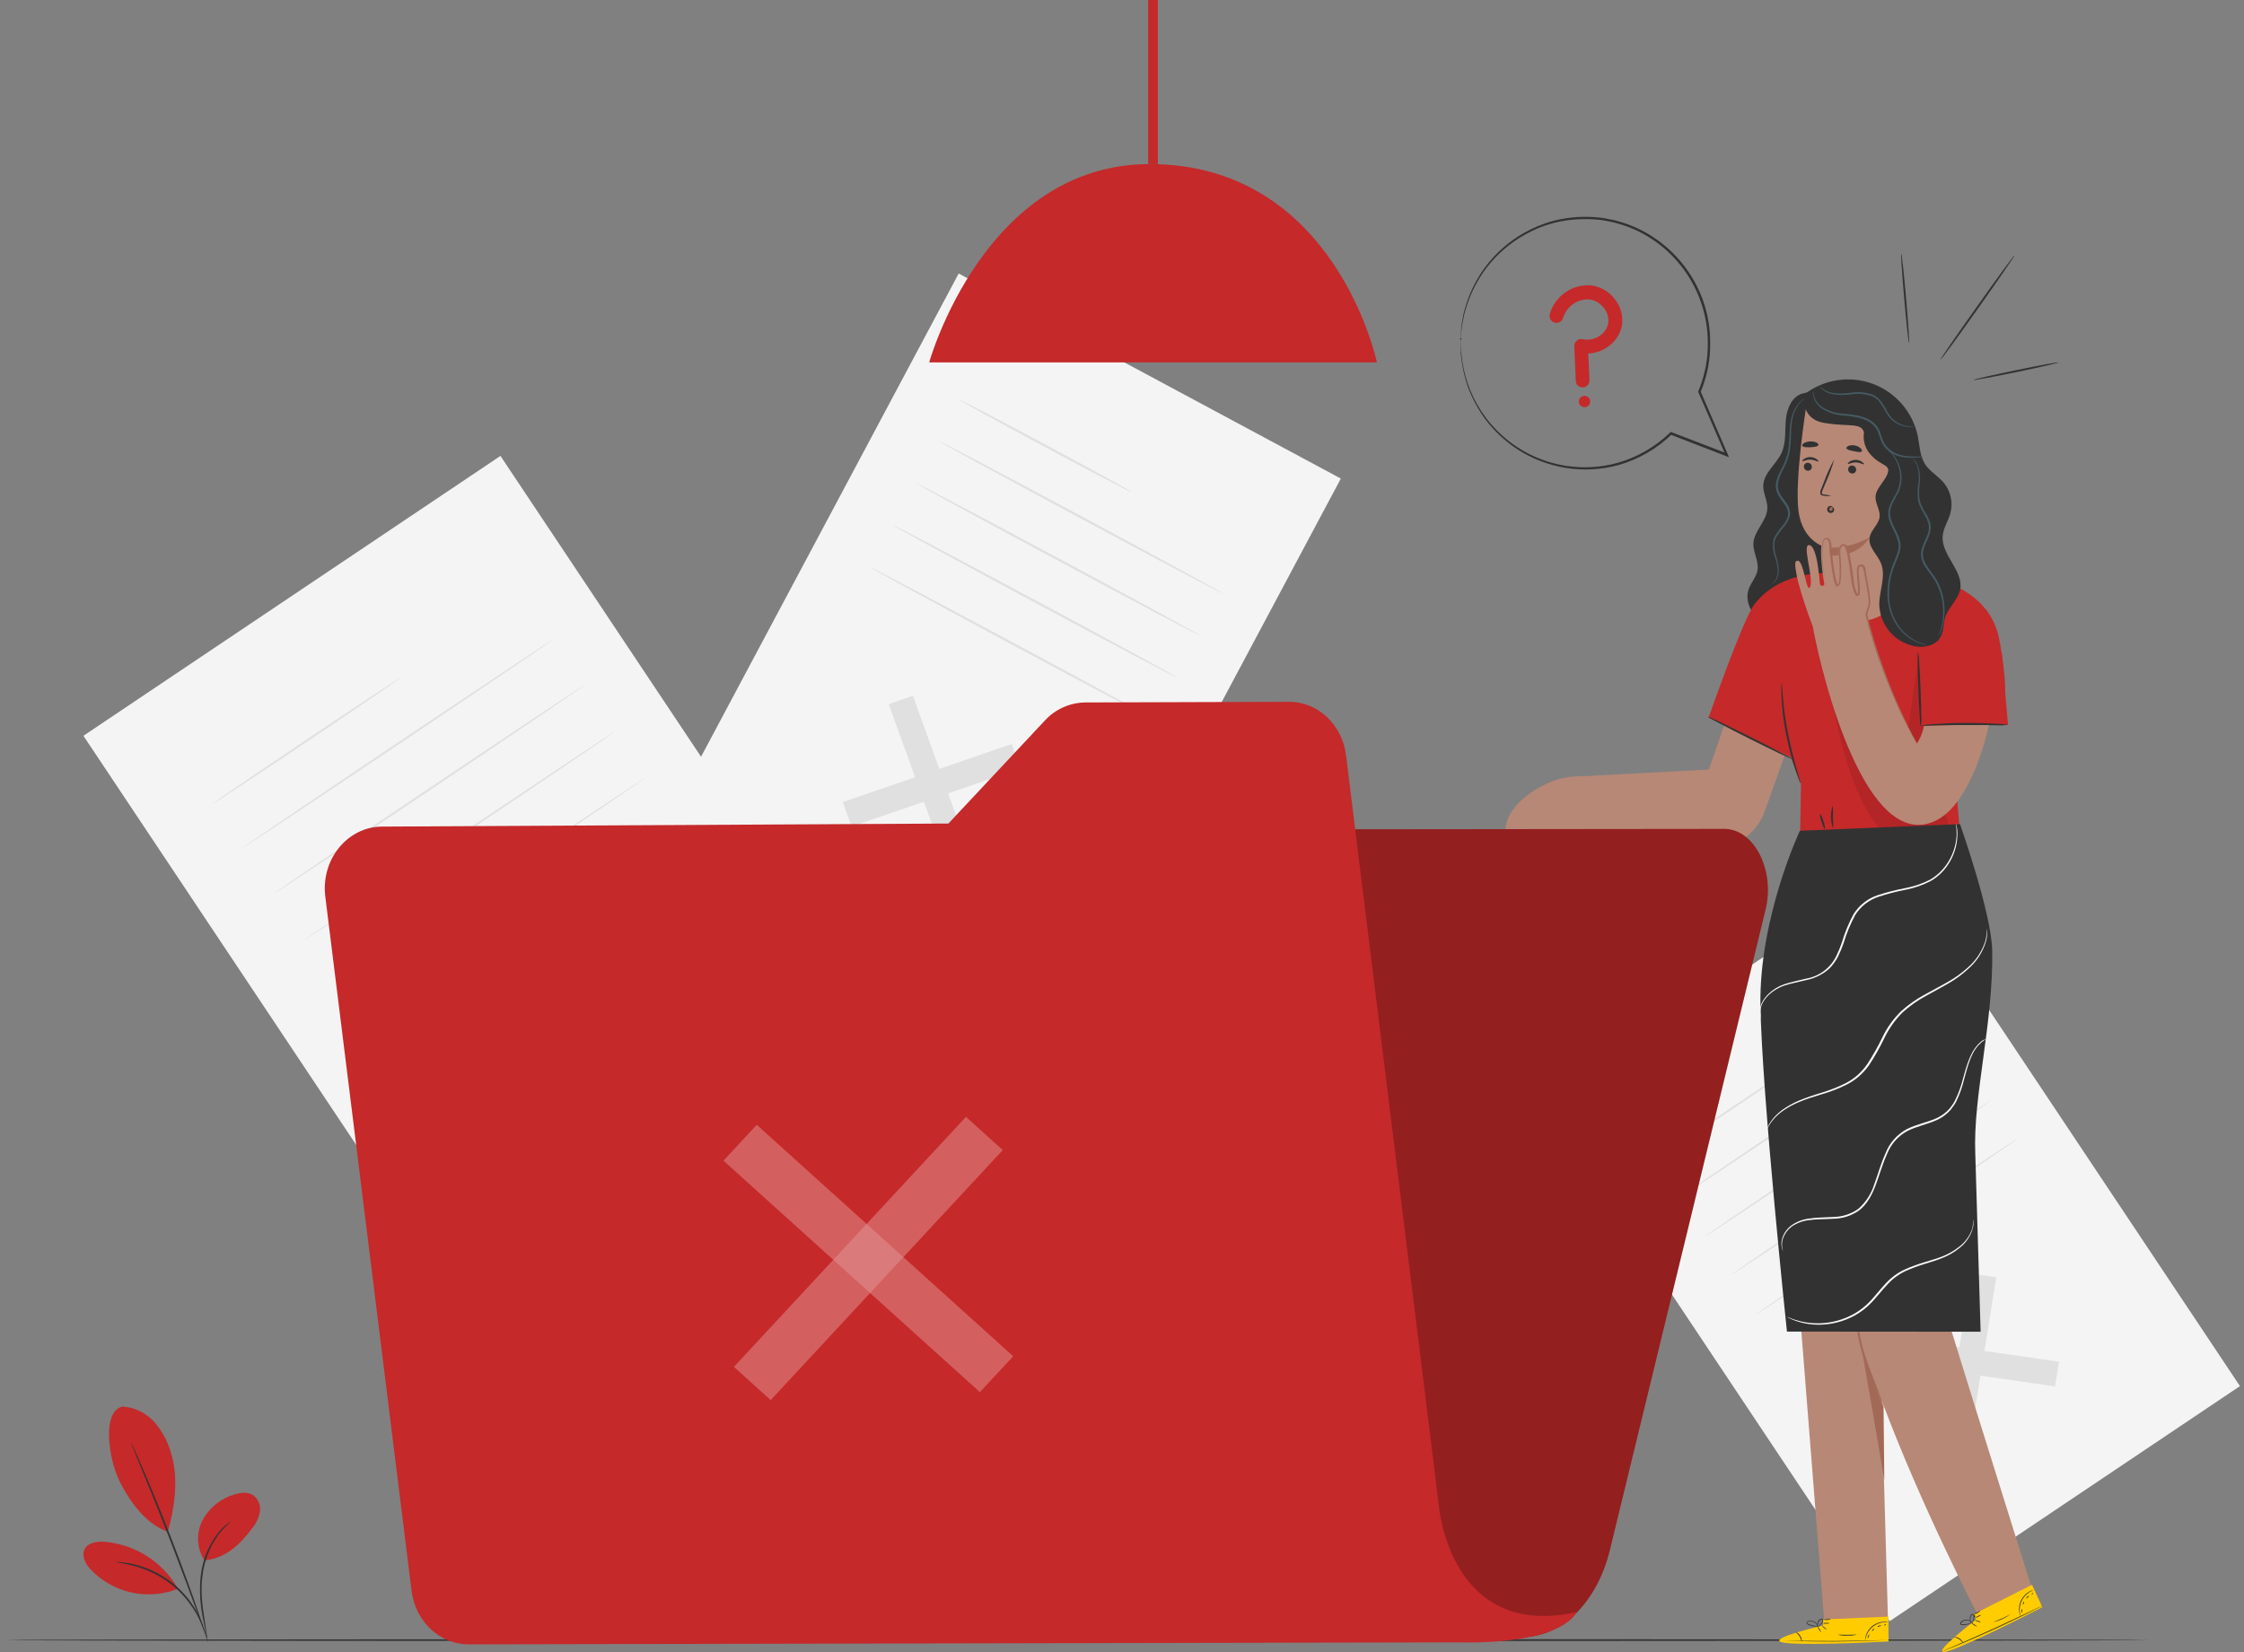 <svg width="277" height="204" viewBox="0 0 277 204" fill="none" xmlns="http://www.w3.org/2000/svg">
<rect x="0" y="0" width="277" height="204" fill="#808080" stroke="none"/>
<g clip-path="url(#clip0_2_1146)">
<path d="M61.776 56.294L10.297 90.852L61.004 166.921L112.483 132.363L61.776 56.294Z" fill="#F4F4F4"/>
<path d="M85.881 128.764L85.294 132.393L59.701 128.691L60.288 125.062L85.881 128.764Z" fill="#E0E0E0"/>
<path d="M72.993 115.822L76.664 116.352L72.594 141.639L68.919 141.105L72.993 115.822Z" fill="#E0E0E0"/>
<path d="M49.443 83.684C49.479 83.735 44.322 87.266 37.922 91.558C31.521 95.849 26.305 99.293 26.268 99.238C26.231 99.183 31.388 95.656 37.789 91.36C44.189 87.064 49.383 83.629 49.443 83.684Z" fill="#E0E0E0"/>
<path d="M68.354 78.915C68.391 78.97 59.811 84.79 49.194 91.917C38.577 99.045 29.924 104.777 29.897 104.726C29.869 104.676 38.431 98.847 49.061 91.719C59.692 84.592 68.318 78.859 68.354 78.915Z" fill="#E0E0E0"/>
<path d="M72.148 84.606C72.185 84.661 63.605 90.486 52.988 97.613C42.371 104.741 33.718 110.473 33.691 110.418C33.663 110.363 42.234 104.543 52.855 97.411C63.477 90.278 72.112 84.551 72.148 84.606Z" fill="#E0E0E0"/>
<path d="M75.943 90.301C75.98 90.356 67.4 96.181 56.783 103.304C46.166 110.427 37.513 116.168 37.513 116.113C37.513 116.058 46.051 110.233 56.673 103.106C67.294 95.978 75.906 90.246 75.943 90.301Z" fill="#E0E0E0"/>
<path d="M79.724 95.996C79.76 96.052 71.181 101.872 60.564 108.999C49.947 116.127 41.294 121.859 41.271 121.804C41.248 121.749 49.823 115.929 60.454 108.801C71.084 101.674 79.724 95.941 79.724 95.996Z" fill="#E0E0E0"/>
<path d="M233.917 107.266L190.683 136.289L233.267 200.174L276.501 171.151L233.917 107.266Z" fill="#F4F4F4"/>
<path d="M254.165 168.141L253.674 171.189L232.179 168.081L232.67 165.033L254.165 168.141Z" fill="#E0E0E0"/>
<path d="M243.337 157.271L246.425 157.718L243.002 178.953L239.919 178.507L243.337 157.271Z" fill="#E0E0E0"/>
<path d="M223.544 130.302C223.581 130.358 219.254 133.327 213.877 136.933C208.499 140.538 204.113 143.42 204.076 143.379C204.04 143.337 208.371 140.358 213.744 136.748C219.116 133.139 223.507 130.224 223.544 130.302Z" fill="#E0E0E0"/>
<path d="M239.442 126.274C239.479 126.329 232.28 131.228 223.384 137.209C214.487 143.19 207.206 148.006 207.169 147.951C207.132 147.896 214.331 142.997 223.228 137.011C232.124 131.026 239.392 126.219 239.442 126.274Z" fill="#E0E0E0"/>
<path d="M242.631 131.053C242.667 131.108 235.469 136.007 226.572 141.993C217.676 147.979 210.394 152.786 210.358 152.73C210.321 152.675 217.497 147.799 226.416 141.814C235.335 135.828 242.603 131.002 242.631 131.053Z" fill="#E0E0E0"/>
<path d="M245.814 135.828C245.851 135.884 238.648 140.783 229.756 146.768C220.864 152.754 213.578 157.561 213.541 157.506C213.504 157.45 220.703 152.556 229.6 146.566C238.496 140.576 245.782 135.782 245.814 135.828Z" fill="#E0E0E0"/>
<path d="M249.026 140.622C249.063 140.677 241.864 145.571 232.968 151.557C224.071 157.543 216.79 162.349 216.753 162.299C216.716 162.248 223.915 157.345 232.812 151.359C241.708 145.373 248.966 140.566 249.026 140.622Z" fill="#E0E0E0"/>
<path d="M165.513 59.092L118.339 33.772L81.187 103.479L128.361 128.799L165.513 59.092Z" fill="#F4F4F4"/>
<path d="M120.293 106.991L117.301 108.018L109.703 86.944L112.695 85.912L120.293 106.991Z" fill="#E0E0E0"/>
<path d="M124.88 91.871L125.972 94.896L105.114 102.065L104.022 99.04L124.88 91.871Z" fill="#E0E0E0"/>
<path d="M139.7 60.776C139.663 60.845 134.882 58.35 129.014 55.205C123.146 52.06 118.424 49.449 118.461 49.38C118.498 49.311 123.283 51.807 129.152 54.952C135.02 58.096 139.736 60.702 139.7 60.776Z" fill="#E0E0E0"/>
<path d="M151.023 73.316C150.987 73.385 143.067 69.204 133.336 63.983C123.604 58.761 115.75 54.47 115.786 54.401C115.823 54.332 123.738 58.508 133.469 63.734C143.2 68.96 151.06 73.247 151.023 73.316Z" fill="#E0E0E0"/>
<path d="M148.243 78.533C148.206 78.602 140.287 74.426 130.556 69.204C120.824 63.983 112.969 59.687 113.006 59.618C113.043 59.549 120.957 63.73 130.689 68.951C140.42 74.172 148.28 78.464 148.243 78.533Z" fill="#E0E0E0"/>
<path d="M145.463 83.749C145.426 83.818 137.507 79.642 127.775 74.421C118.044 69.199 110.189 64.922 110.226 64.839C110.262 64.756 118.177 68.946 127.908 74.168C137.64 79.389 145.499 83.68 145.463 83.749Z" fill="#E0E0E0"/>
<path d="M142.682 88.966C142.646 89.035 134.727 84.859 124.995 79.637C115.264 74.416 107.404 70.125 107.445 70.055C107.487 69.987 115.397 74.163 125.128 79.384C134.86 84.605 142.719 88.897 142.682 88.966Z" fill="#E0E0E0"/>
<path opacity="0.2" d="M142.925 0H141.741V20.25H142.925V0Z" fill="black"/>
<path d="M114.699 44.75H169.968C169.968 44.75 164.866 20.26 141.916 20.26C121.503 20.26 114.699 44.75 114.699 44.75Z" fill="#C5292A"/>
<path d="M142.926 0H141.742V20.25H142.926V0Z" fill="#C5292A"/>
<path d="M265.392 202.512C265.392 202.577 206.09 202.632 132.951 202.632C59.811 202.632 0.5 202.591 0.5 202.512C0.5 202.434 59.793 202.393 132.951 202.393C206.109 202.393 265.392 202.443 265.392 202.512Z" fill="#323232"/>
<path d="M15.164 173.676C15.939 173.733 16.696 173.945 17.388 174.301C18.08 174.657 18.694 175.149 19.192 175.748C20.183 176.954 20.885 178.372 21.243 179.892C22.018 182.802 21.541 186.242 20.715 189.138C17.577 188.01 15.636 184.649 14.751 182.881C13.374 180.09 12.553 174.197 15.15 173.672" fill="#C5292A"/>
<path d="M25.235 192.669C24.763 191.936 24.494 191.09 24.453 190.219C24.413 189.347 24.604 188.48 25.005 187.706C25.419 186.939 25.982 186.263 26.659 185.717C27.337 185.17 28.116 184.765 28.951 184.524C29.717 184.285 30.607 184.188 31.273 184.635C31.573 184.862 31.806 185.167 31.949 185.516C32.092 185.865 32.139 186.246 32.085 186.619C31.964 187.367 31.648 188.07 31.167 188.654C29.639 190.731 27.786 192.458 25.202 192.669" fill="#C5292A"/>
<path d="M25.583 202.399C25.515 202.203 25.467 202.001 25.441 201.796C25.358 201.363 25.248 200.806 25.115 200.138C24.703 198.31 24.589 196.427 24.776 194.562C24.992 192.688 25.703 190.906 26.836 189.401C27.182 188.95 27.581 188.544 28.024 188.19C28.144 188.094 28.27 188.005 28.4 187.923C28.442 187.888 28.488 187.86 28.538 187.84C27.957 188.337 27.427 188.891 26.955 189.493C25.882 191 25.207 192.755 24.991 194.594C24.698 196.74 25.06 198.706 25.271 200.12C25.381 200.824 25.473 201.395 25.523 201.791C25.559 201.992 25.579 202.195 25.583 202.399Z" fill="#323232"/>
<path d="M16.173 178.109C16.225 178.182 16.268 178.261 16.301 178.344C16.384 178.528 16.494 178.759 16.622 179.049C16.902 179.661 17.292 180.55 17.765 181.65C18.71 183.856 19.976 186.922 21.298 190.339C22.619 193.755 23.743 196.872 24.509 199.142C24.904 200.275 25.212 201.196 25.427 201.836C25.523 202.139 25.597 202.383 25.657 202.572C25.689 202.657 25.712 202.745 25.725 202.835C25.679 202.757 25.642 202.673 25.615 202.586C25.546 202.402 25.459 202.162 25.345 201.863L24.376 199.193C23.555 196.941 22.408 193.829 21.091 190.417C19.774 187.005 18.527 183.929 17.618 181.71C17.159 180.619 16.806 179.73 16.544 179.081C16.425 178.786 16.329 178.551 16.255 178.363C16.221 178.281 16.193 178.196 16.173 178.109Z" fill="#323232"/>
<path d="M21.853 195.961C20.909 194.384 19.605 193.055 18.047 192.084C16.49 191.112 14.725 190.527 12.897 190.376C11.979 190.312 10.851 190.468 10.438 191.297C10.025 192.126 10.576 193.139 11.209 193.811C12.554 195.223 14.286 196.204 16.186 196.63C18.086 197.057 20.069 196.909 21.885 196.205" fill="#C5292A"/>
<path d="M14.311 192.871C14.505 192.862 14.7 192.869 14.893 192.894C15.12 192.907 15.345 192.933 15.568 192.973C15.829 193.023 16.137 193.051 16.458 193.143C16.817 193.219 17.171 193.318 17.518 193.438C17.92 193.567 18.313 193.721 18.697 193.898C19.579 194.295 20.413 194.79 21.184 195.376C21.945 195.975 22.635 196.661 23.239 197.42C23.5 197.751 23.741 198.097 23.959 198.456C24.157 198.767 24.338 199.088 24.501 199.419C24.639 199.688 24.761 199.964 24.868 200.247C24.96 200.457 25.038 200.672 25.102 200.892C25.17 201.076 25.221 201.265 25.253 201.458C25.203 201.458 24.983 200.666 24.363 199.488C24.195 199.171 24.009 198.864 23.808 198.567C23.584 198.218 23.343 197.881 23.083 197.558C21.883 196.07 20.353 194.884 18.614 194.096C18.215 193.921 17.834 193.755 17.463 193.636C17.121 193.511 16.774 193.405 16.421 193.318C15.136 192.963 14.306 192.922 14.311 192.871Z" fill="#323232"/>
<path d="M222.58 48.567C221.231 48.876 220.575 50.436 220.446 51.818C220.318 53.199 220.492 54.663 219.914 55.925C219.263 57.343 217.707 58.393 217.657 59.954C217.625 60.907 218.189 61.795 218.162 62.758C218.116 64.323 216.528 65.52 216.441 67.067C216.381 68.195 217.129 69.273 216.95 70.387C216.813 71.253 216.138 71.934 215.854 72.763C215.289 74.421 216.423 76.239 217.895 77.169C218.721 77.69 219.649 78.023 220.616 78.147C221.583 78.27 222.565 78.179 223.493 77.882C224.422 77.585 225.274 77.088 225.992 76.425C226.709 75.763 227.273 74.951 227.645 74.047C228.462 72.058 228.283 69.816 228.104 67.675C227.553 60.996 227.144 54.307 226.874 47.609" fill="#323232"/>
<path d="M218.662 72.133C218.94 71.96 219.156 71.704 219.281 71.401C219.414 71.04 219.467 70.656 219.438 70.273C219.387 69.765 219.275 69.265 219.103 68.785C218.883 68.182 218.802 67.537 218.864 66.898C218.979 66.179 219.493 65.59 219.956 65.01C220.205 64.726 220.414 64.408 220.575 64.066C220.737 63.72 220.763 63.325 220.649 62.961C220.41 62.21 219.676 61.658 219.341 60.788C219.184 60.357 219.158 59.889 219.268 59.443C219.372 59.026 219.526 58.622 219.727 58.242C220.114 57.556 220.422 56.828 220.644 56.073C220.965 54.613 220.814 53.218 221.034 52.072C221.156 51.153 221.562 50.297 222.195 49.622C222.374 49.44 222.578 49.285 222.801 49.162C222.877 49.122 222.959 49.092 223.044 49.074C222.756 49.233 222.492 49.431 222.259 49.664C221.673 50.345 221.304 51.187 221.199 52.081C221.119 52.691 221.076 53.307 221.071 53.923C221.069 54.648 220.999 55.371 220.86 56.082C220.641 56.855 220.333 57.6 219.942 58.301C219.598 59.024 219.282 59.871 219.584 60.663C219.887 61.455 220.617 62.003 220.897 62.85C221.023 63.269 220.992 63.719 220.809 64.117C220.631 64.493 220.399 64.842 220.121 65.153C219.662 65.733 219.162 66.285 219.052 66.93C218.988 67.541 219.06 68.159 219.263 68.739C219.427 69.234 219.529 69.748 219.566 70.268C219.589 70.669 219.518 71.069 219.36 71.438C219.261 71.668 219.102 71.869 218.901 72.018C218.829 72.07 218.748 72.109 218.662 72.133Z" fill="#455A64"/>
<path d="M215.073 83.049L210.944 95.02L193.674 95.941L190.793 102.387L208.824 104.229C209.676 104.58 210.59 104.754 211.511 104.74C212.432 104.727 213.34 104.526 214.182 104.151C215.023 103.775 215.78 103.232 216.406 102.555C217.033 101.877 217.516 101.079 217.826 100.209L222.639 86.728L215.073 83.049Z" fill="#B78876"/>
<path d="M250.774 196.008C250.774 196.008 238.12 155.665 237.849 154.357C237.606 153.169 242.437 124.139 243.052 116.602L225.952 117.242V117.412L218.685 117.817L225.191 200.29H233.059L232.279 172.917C237.134 185.989 244.089 199.314 244.089 199.314L250.774 196.008Z" fill="#B78876"/>
<path d="M232.601 182.738C232.601 182.489 232.504 173.566 232.504 173.566C232.408 174.1 229.49 165.821 229.559 165.319C229.596 165.057 232.601 182.738 232.601 182.738Z" fill="#A36957"/>
<path d="M229.228 161.396C229.187 161.561 229.17 161.73 229.177 161.898C229.152 162.358 229.152 162.82 229.177 163.28C229.177 163.57 229.219 163.883 229.255 164.224C229.292 164.564 229.342 164.923 229.42 165.296C229.584 166.111 229.8 166.914 230.067 167.7C230.636 169.371 231.269 170.831 231.714 171.89C231.926 172.35 232.109 172.788 232.265 173.138C232.321 173.3 232.398 173.455 232.494 173.598C232.47 173.439 232.424 173.284 232.357 173.138C232.251 172.834 232.091 172.396 231.898 171.858C231.494 170.78 230.889 169.307 230.324 167.654C230.057 166.879 229.838 166.089 229.668 165.287C229.586 164.919 229.531 164.564 229.48 164.233C229.43 163.901 229.393 163.588 229.37 163.312C229.315 162.741 229.292 162.281 229.278 161.958C229.287 161.77 229.27 161.581 229.228 161.396Z" fill="#A36957"/>
<path d="M225.044 200.709V199.968L233.105 199.613L233.128 202.675L232.633 202.707C230.417 202.836 221.369 203.214 219.892 202.767C218.235 202.27 225.044 200.709 225.044 200.709Z" fill="#FFCC00"/>
<path d="M233.233 202.49C233.188 202.493 233.142 202.493 233.096 202.49L232.701 202.518L231.242 202.583C230.013 202.634 228.31 202.68 226.434 202.689C224.557 202.698 222.85 202.666 221.616 202.629L220.162 202.569H219.763H219.625C219.671 202.565 219.717 202.565 219.763 202.569H220.162L221.621 202.597C222.85 202.597 224.553 202.634 226.429 202.624C228.306 202.615 230.013 202.583 231.242 202.55L232.701 202.513H233.233V202.49Z" fill="#323232"/>
<path d="M222.415 202.748C222.348 202.508 222.256 202.275 222.14 202.053C221.995 201.849 221.827 201.662 221.64 201.496C221.89 201.586 222.098 201.767 222.222 202.003C222.374 202.22 222.442 202.485 222.415 202.748Z" fill="#323232"/>
<path d="M224.792 201.538C224.792 201.538 224.659 201.413 224.539 201.229C224.42 201.045 224.346 200.884 224.369 200.87C224.392 200.856 224.502 200.99 224.622 201.174C224.741 201.358 224.815 201.524 224.792 201.538Z" fill="#323232"/>
<path d="M225.443 201.211C225.443 201.234 225.297 201.146 225.159 201.022C225.021 200.898 224.92 200.783 224.939 200.764C224.957 200.746 225.085 200.829 225.223 200.953C225.361 201.077 225.462 201.17 225.443 201.211Z" fill="#323232"/>
<path d="M225.851 200.429C225.716 200.479 225.572 200.498 225.429 200.485C225.289 200.503 225.146 200.489 225.012 200.443C225.145 200.393 225.288 200.374 225.429 200.387C225.571 200.368 225.716 200.382 225.851 200.429Z" fill="#323232"/>
<path d="M225.989 199.895C225.852 199.984 225.693 200.033 225.53 200.034C225.374 200.054 225.216 200.032 225.071 199.969C225.223 199.943 225.376 199.931 225.53 199.932C225.681 199.905 225.835 199.892 225.989 199.895Z" fill="#323232"/>
<path d="M224.521 200.834C224.35 200.866 224.174 200.866 224.003 200.834C223.817 200.811 223.634 200.771 223.457 200.714C223.346 200.684 223.24 200.64 223.14 200.585C223.079 200.549 223.033 200.492 223.012 200.424C223.003 200.386 223.006 200.346 223.02 200.309C223.034 200.272 223.058 200.24 223.09 200.217C223.217 200.155 223.356 200.122 223.497 200.121C223.638 200.12 223.778 200.15 223.906 200.21C224.034 200.269 224.148 200.356 224.238 200.465C224.329 200.574 224.394 200.701 224.429 200.838C224.438 200.884 224.438 200.931 224.429 200.977C224.377 200.81 224.297 200.654 224.191 200.516C224.069 200.378 223.909 200.279 223.732 200.231C223.529 200.165 223.308 200.181 223.117 200.277C223.039 200.337 223.071 200.433 223.158 200.489C223.252 200.539 223.35 200.581 223.452 200.613C223.625 200.67 223.801 200.714 223.98 200.746C224.324 200.82 224.521 200.82 224.521 200.834Z" fill="#323232"/>
<path d="M224.388 200.861C224.321 200.754 224.298 200.626 224.324 200.502C224.34 200.367 224.389 200.237 224.466 200.124C224.509 200.048 224.571 199.983 224.645 199.936C224.72 199.889 224.805 199.862 224.893 199.857C224.945 199.87 224.99 199.901 225.02 199.945C225.05 199.99 225.062 200.044 225.053 200.097C225.042 200.179 225.012 200.258 224.966 200.327C224.896 200.441 224.815 200.548 224.723 200.645C224.643 200.737 224.542 200.808 224.429 200.852C224.429 200.852 224.53 200.76 224.672 200.594C224.755 200.499 224.827 200.396 224.888 200.286C224.957 200.175 225.007 199.977 224.888 199.954C224.769 199.931 224.631 200.074 224.553 200.175C224.48 200.275 224.43 200.39 224.406 200.511C224.388 200.627 224.381 200.744 224.388 200.861Z" fill="#323232"/>
<path d="M233.064 200.29C233.064 200.29 232.835 200.29 232.472 200.313C232 200.369 231.554 200.558 231.183 200.856C230.813 201.155 230.533 201.552 230.376 202.002C230.256 202.348 230.247 202.583 230.229 202.578C230.211 202.573 230.229 202.518 230.229 202.417C230.241 202.268 230.268 202.122 230.311 201.979C230.457 201.508 230.738 201.09 231.119 200.778C231.505 200.471 231.973 200.287 232.463 200.248C232.616 200.23 232.77 200.23 232.922 200.248C232.971 200.256 233.019 200.27 233.064 200.29Z" fill="#323232"/>
<path d="M229.205 201.845C228.82 201.936 228.425 201.975 228.03 201.961C227.638 201.981 227.244 201.947 226.86 201.859C226.86 201.832 227.383 201.859 228.03 201.859C228.677 201.859 229.2 201.818 229.205 201.845Z" fill="#323232"/>
<path d="M230.774 201.832C230.774 201.832 230.733 201.943 230.678 202.063C230.623 202.182 230.595 202.293 230.568 202.288C230.54 202.284 230.527 202.164 230.591 202.021C230.655 201.879 230.756 201.809 230.774 201.832Z" fill="#323232"/>
<path d="M231.367 201.091C231.367 201.091 231.335 201.193 231.252 201.276C231.169 201.359 231.087 201.414 231.064 201.395C231.041 201.377 231.096 201.294 231.179 201.207C231.261 201.119 231.344 201.068 231.367 201.091Z" fill="#323232"/>
<path d="M232.211 200.751C232.211 200.778 232.1 200.778 231.981 200.82C231.862 200.861 231.779 200.926 231.756 200.907C231.733 200.889 231.802 200.778 231.949 200.728C232.096 200.677 232.22 200.723 232.211 200.751Z" fill="#323232"/>
<path d="M232.812 200.584C232.812 200.611 232.78 200.653 232.711 200.676C232.642 200.699 232.583 200.704 232.573 200.676C232.564 200.648 232.61 200.607 232.674 200.584C232.739 200.561 232.803 200.561 232.812 200.584Z" fill="#323232"/>
<path d="M243.928 199.995L243.625 199.318L250.833 195.686L252.104 198.448L251.646 198.683C249.677 199.71 241.579 203.771 240.047 203.973C238.354 204.217 243.928 199.995 243.928 199.995Z" fill="#FFCC00"/>
<path d="M252.132 198.25L252.013 198.324L251.659 198.508L250.356 199.171C249.255 199.719 247.723 200.46 246.011 201.243C244.3 202.026 242.731 202.693 241.593 203.167L240.239 203.715L239.872 203.858C239.83 203.878 239.785 203.892 239.739 203.9L239.863 203.84L240.226 203.679L241.565 203.103C242.699 202.615 244.259 201.933 245.97 201.151C247.681 200.368 249.218 199.641 250.329 199.106L251.641 198.476L252.003 198.305L252.132 198.25Z" fill="#323232"/>
<path d="M242.383 202.932C242.224 202.738 242.043 202.562 241.846 202.408C241.631 202.28 241.401 202.178 241.162 202.104C241.426 202.1 241.684 202.178 241.902 202.326C242.12 202.474 242.288 202.686 242.383 202.932Z" fill="#323232"/>
<path d="M244.039 200.851C244.039 200.851 243.864 200.796 243.681 200.676C243.497 200.556 243.364 200.441 243.378 200.418C243.392 200.395 243.552 200.473 243.736 200.593C243.919 200.713 244.052 200.828 244.039 200.851Z" fill="#323232"/>
<path d="M244.488 200.29C244.488 200.313 244.332 200.29 244.153 200.235C243.974 200.18 243.841 200.111 243.846 200.083C243.962 200.072 244.079 200.091 244.185 200.138C244.36 200.18 244.497 200.244 244.488 200.29Z" fill="#323232"/>
<path d="M244.553 199.406C244.553 199.434 244.401 199.531 244.19 199.632C244.068 199.705 243.932 199.751 243.791 199.765C243.791 199.738 243.942 199.641 244.149 199.54C244.272 199.467 244.41 199.421 244.553 199.406Z" fill="#323232"/>
<path d="M244.461 198.862C244.461 198.862 244.328 199.046 244.09 199.18C243.954 199.272 243.794 199.32 243.631 199.318C243.762 199.229 243.902 199.154 244.048 199.092C244.273 198.968 244.438 198.839 244.461 198.862Z" fill="#323232"/>
<path d="M243.52 200.327C243.38 200.423 243.225 200.495 243.061 200.539C242.881 200.592 242.697 200.63 242.511 200.654C242.398 200.668 242.284 200.668 242.171 200.654C242.1 200.649 242.034 200.616 241.988 200.562C241.966 200.529 241.955 200.491 241.955 200.451C241.955 200.412 241.966 200.374 241.988 200.341C242.127 200.171 242.321 200.056 242.536 200.014C242.751 199.972 242.974 200.006 243.167 200.111C243.281 200.17 243.381 200.254 243.461 200.355C243.516 200.428 243.539 200.474 243.534 200.479C243.421 200.352 243.286 200.248 243.135 200.17C242.973 200.094 242.793 200.067 242.616 200.092C242.511 200.103 242.409 200.135 242.316 200.185C242.223 200.236 242.141 200.304 242.075 200.387C242.024 200.474 242.075 200.548 242.199 200.562C242.304 200.571 242.41 200.571 242.515 200.562C242.698 200.543 242.879 200.511 243.057 200.465C243.318 200.391 243.52 200.313 243.52 200.327Z" fill="#323232"/>
<path d="M243.392 200.405C243.289 200.332 243.217 200.224 243.19 200.101C243.149 199.971 243.14 199.834 243.162 199.7C243.17 199.612 243.2 199.527 243.25 199.454C243.3 199.38 243.368 199.321 243.447 199.281C243.561 199.244 243.827 199.479 243.846 199.567C243.864 199.654 243.713 199.608 243.704 199.682C243.689 199.812 243.658 199.941 243.612 200.064C243.578 200.182 243.515 200.29 243.428 200.377C243.428 200.377 243.483 200.253 243.548 200.046C243.58 199.923 243.603 199.799 243.616 199.673C243.616 199.544 243.616 199.346 243.47 199.378C243.323 199.41 243.281 199.59 243.249 199.719C243.221 199.838 243.221 199.963 243.249 200.082C243.287 200.194 243.335 200.302 243.392 200.405Z" fill="#323232"/>
<path d="M251.077 196.312C251.077 196.312 250.856 196.391 250.544 196.58C250.136 196.824 249.804 197.178 249.585 197.602C249.373 198.029 249.283 198.507 249.324 198.983C249.351 199.351 249.439 199.563 249.42 199.572C249.391 199.527 249.367 199.477 249.351 199.425C249.306 199.284 249.274 199.139 249.255 198.992C249.189 198.502 249.274 198.003 249.498 197.562C249.722 197.121 250.074 196.759 250.508 196.524C250.637 196.452 250.774 196.394 250.916 196.349C250.967 196.329 251.021 196.317 251.077 196.312Z" fill="#323232"/>
<path d="M248.191 199.324C247.544 199.775 246.821 200.106 246.058 200.3C246.058 200.272 246.539 200.088 247.127 199.839C247.714 199.591 248.177 199.301 248.191 199.324Z" fill="#323232"/>
<path d="M249.618 198.665C249.641 198.665 249.618 198.78 249.618 198.914C249.618 199.047 249.618 199.158 249.618 199.167C249.618 199.176 249.526 199.066 249.526 198.914C249.526 198.762 249.595 198.651 249.618 198.665Z" fill="#323232"/>
<path d="M249.852 197.745C249.875 197.745 249.852 197.851 249.825 197.961C249.797 198.072 249.729 198.155 249.706 198.145C249.683 198.136 249.706 198.039 249.733 197.929C249.761 197.818 249.825 197.736 249.852 197.745Z" fill="#323232"/>
<path d="M250.485 197.067C250.485 197.094 250.393 197.136 250.301 197.223C250.21 197.311 250.159 197.403 250.136 197.393C250.113 197.384 250.136 197.255 250.237 197.149C250.338 197.044 250.48 197.067 250.485 197.067Z" fill="#323232"/>
<path d="M250.967 196.689C250.967 196.689 250.967 196.763 250.912 196.814C250.857 196.865 250.806 196.893 250.788 196.874C250.77 196.856 250.788 196.8 250.843 196.749C250.898 196.699 250.949 196.671 250.967 196.689Z" fill="#323232"/>
<path d="M241.942 102.972L240.602 86.535L247.484 86.659C247.484 86.659 247.801 84.233 246.787 78.919C246.163 75.659 244.002 73.661 241.574 72.473V72.427L241.363 72.372C239.365 71.472 237.232 70.913 235.05 70.719L226.585 70.815C226.585 70.815 220.12 69.987 216.555 74.632C215.179 76.414 210.907 88.611 210.907 88.611L221.07 93.519L220.12 86.756C220.12 86.756 220.313 91.659 220.937 93.202C221.281 94.067 222.313 96.756 222.313 96.756L222.18 104.869L241.942 102.972Z" fill="#C5292A"/>
<path d="M237.271 84.151L236.019 89.52H247.87L247.09 80.514L237.271 84.151Z" fill="#C5292A"/>
<path d="M247.87 89.518C247.352 89.422 246.827 89.37 246.301 89.362C245.328 89.306 244.007 89.256 242.502 89.265C240.997 89.274 239.671 89.338 238.698 89.412C238.172 89.43 237.649 89.495 237.134 89.606C237.659 89.647 238.187 89.647 238.712 89.606C239.68 89.573 241.006 89.536 242.502 89.532C243.998 89.527 245.324 89.532 246.296 89.555C246.821 89.584 247.347 89.572 247.87 89.518Z" fill="#323232"/>
<path d="M236.762 80.471C236.706 80.929 236.693 81.391 236.725 81.852C236.725 82.695 236.762 83.855 236.813 85.139C236.863 86.424 236.923 87.589 236.978 88.427C236.98 88.891 237.029 89.354 237.125 89.808C237.181 89.35 237.193 88.888 237.161 88.427C237.161 87.584 237.125 86.419 237.074 85.135C237.024 83.85 236.964 82.69 236.909 81.847C236.907 81.385 236.858 80.923 236.762 80.471Z" fill="#323232"/>
<g opacity="0.3">
<path opacity="0.3" d="M225.979 85.121C225.979 85.121 228.613 104.722 236.018 104.202C236.018 104.202 239.354 104.165 240.423 101.941V101.066L225.979 85.121Z" fill="black"/>
</g>
<g opacity="0.3">
<path opacity="0.3" d="M236.762 81.627L235.345 91.236L236.262 92.921L237.772 89.625L237.134 89.606L236.762 81.627Z" fill="black"/>
</g>
<path d="M222.273 96.766C222.185 96.623 222.117 96.468 222.071 96.306C221.956 96.007 221.805 95.569 221.612 95.021C221.152 93.594 220.774 92.141 220.479 90.67C220.184 89.199 219.997 87.707 219.919 86.209C219.891 85.633 219.882 85.168 219.891 84.827C219.88 84.661 219.89 84.494 219.923 84.33C219.96 84.33 219.988 85.039 220.084 86.172C220.213 87.657 220.423 89.134 220.713 90.597C221.052 92.309 221.46 93.843 221.772 94.943C221.919 95.454 222.043 95.892 222.144 96.251C222.207 96.417 222.25 96.59 222.273 96.766Z" fill="#323232"/>
<path d="M225.264 102.397C225.2 102.397 225.016 101.996 224.856 101.476C224.717 101.157 224.656 100.81 224.677 100.463C224.879 100.744 225.018 101.066 225.085 101.407C225.217 101.719 225.278 102.058 225.264 102.397Z" fill="#323232"/>
<path d="M226.287 102.322C225.94 101.399 225.925 100.382 226.246 99.449C226.281 99.927 226.281 100.408 226.246 100.886C226.296 101.363 226.309 101.843 226.287 102.322Z" fill="#323232"/>
<path d="M221.277 93.745C221.245 93.8 218.882 92.677 215.996 91.231C213.11 89.785 210.793 88.56 210.821 88.5C210.848 88.441 213.216 89.569 216.102 91.014C218.987 92.46 221.304 93.685 221.277 93.745Z" fill="#323232"/>
<path d="M225.443 72.404C225.494 70.074 225.508 67.624 225.508 67.624C225.508 67.624 222.53 67.049 222.011 63.117C221.516 59.369 222.901 50.57 222.901 50.57C227.251 48.921 231.77 50.418 234.748 53.954L234.009 72.864C233.922 75.06 231.972 76.736 229.632 76.626C227.265 76.511 225.393 74.623 225.443 72.404Z" fill="#B78876"/>
<path d="M222.672 57.602C222.668 57.731 222.713 57.856 222.799 57.953C222.884 58.05 223.003 58.11 223.131 58.122C223.196 58.128 223.262 58.121 223.324 58.101C223.387 58.081 223.444 58.049 223.493 58.005C223.543 57.962 223.583 57.91 223.611 57.851C223.64 57.791 223.656 57.727 223.659 57.661C223.663 57.533 223.617 57.408 223.532 57.312C223.446 57.216 223.328 57.156 223.2 57.146C223.134 57.136 223.068 57.14 223.004 57.159C222.941 57.177 222.882 57.209 222.832 57.252C222.782 57.295 222.741 57.349 222.714 57.409C222.686 57.47 222.672 57.535 222.672 57.602Z" fill="#323232"/>
<path d="M222.488 56.942C222.547 57.007 222.947 56.735 223.474 56.754C224.002 56.772 224.392 57.048 224.456 56.984C224.52 56.919 224.429 56.836 224.259 56.703C224.029 56.536 223.753 56.444 223.47 56.44C223.19 56.43 222.915 56.511 222.685 56.671C222.515 56.795 222.456 56.91 222.488 56.942Z" fill="#323232"/>
<path d="M228.136 57.941C228.131 58.071 228.176 58.197 228.261 58.294C228.347 58.391 228.466 58.451 228.595 58.462C228.661 58.472 228.728 58.467 228.792 58.449C228.856 58.43 228.915 58.398 228.965 58.354C229.015 58.31 229.055 58.256 229.082 58.195C229.11 58.134 229.123 58.068 229.123 58.001C229.128 57.873 229.083 57.747 228.997 57.65C228.912 57.554 228.792 57.495 228.664 57.486C228.598 57.476 228.532 57.48 228.468 57.498C228.405 57.517 228.346 57.549 228.296 57.592C228.246 57.635 228.205 57.689 228.178 57.749C228.15 57.81 228.136 57.875 228.136 57.941Z" fill="#323232"/>
<path d="M228.099 57.284C228.159 57.353 228.558 57.081 229.086 57.095C229.613 57.109 230.003 57.39 230.072 57.325C230.141 57.261 230.04 57.178 229.87 57.049C229.644 56.877 229.369 56.784 229.086 56.782C228.805 56.773 228.529 56.854 228.297 57.012C228.131 57.136 228.072 57.252 228.099 57.284Z" fill="#323232"/>
<path d="M226.044 61.238C225.762 61.141 225.469 61.08 225.172 61.058C225.035 61.058 224.906 61.008 224.888 60.916C224.877 60.772 224.912 60.628 224.989 60.506L225.42 59.47C225.821 58.589 226.151 57.678 226.406 56.744C225.937 57.59 225.535 58.472 225.204 59.382C225.062 59.746 224.92 60.096 224.787 60.428C224.698 60.592 224.669 60.783 224.704 60.966C224.722 61.016 224.752 61.061 224.79 61.098C224.828 61.135 224.874 61.162 224.924 61.178C225.001 61.2 225.079 61.213 225.158 61.215C225.451 61.26 225.749 61.268 226.044 61.238Z" fill="#323232"/>
<path d="M225.508 67.626C227.343 67.699 229.163 67.261 230.766 66.359C230.766 66.359 229.431 69.016 225.535 68.551L225.508 67.626Z" fill="#A36957"/>
<path d="M229.825 55.714C229.715 55.884 229.302 55.811 228.843 55.714C228.384 55.617 227.98 55.539 227.925 55.341C227.87 55.143 228.352 54.88 228.967 55.005C229.582 55.129 229.935 55.567 229.825 55.714Z" fill="#323232"/>
<path d="M224.47 54.931C224.429 55.13 223.988 55.203 223.484 55.226C222.979 55.249 222.534 55.226 222.474 55.024C222.415 54.821 222.841 54.535 223.452 54.508C224.062 54.48 224.511 54.743 224.47 54.931Z" fill="#323232"/>
<path d="M226.053 62.533C225.995 62.519 225.934 62.525 225.88 62.55C225.826 62.575 225.782 62.618 225.755 62.671C225.729 62.718 225.715 62.771 225.716 62.825C225.716 62.879 225.731 62.931 225.758 62.977C225.785 63.024 225.824 63.062 225.87 63.089C225.917 63.116 225.97 63.13 226.023 63.13C226.077 63.13 226.129 63.116 226.176 63.089C226.222 63.062 226.261 63.024 226.288 62.977C226.315 62.931 226.33 62.879 226.331 62.825C226.331 62.771 226.318 62.718 226.292 62.671C226.259 62.609 226.206 62.56 226.142 62.533C226.077 62.505 226.006 62.5 225.938 62.519" fill="#A36957"/>
<path d="M226.177 62.588C226.177 62.565 226.09 62.431 225.856 62.482C225.786 62.5 225.722 62.537 225.67 62.588C225.619 62.639 225.581 62.702 225.562 62.772C225.537 62.86 225.539 62.954 225.568 63.041C225.597 63.128 225.65 63.204 225.723 63.26C225.799 63.313 225.889 63.341 225.982 63.341C226.074 63.341 226.165 63.313 226.241 63.26C226.302 63.219 226.35 63.161 226.379 63.093C226.408 63.026 226.418 62.951 226.406 62.878C226.36 62.634 226.181 62.597 226.172 62.629C226.163 62.662 226.236 62.745 226.223 62.887C226.22 62.922 226.208 62.956 226.189 62.986C226.17 63.016 226.143 63.04 226.113 63.058C226.077 63.078 226.037 63.089 225.996 63.089C225.954 63.089 225.914 63.078 225.879 63.058C225.847 63.03 225.822 62.995 225.808 62.956C225.793 62.916 225.789 62.874 225.796 62.832C225.801 62.796 225.815 62.761 225.837 62.731C225.858 62.702 225.887 62.678 225.92 62.662C226.048 62.583 226.163 62.62 226.177 62.588Z" fill="#323232"/>
<path d="M232.968 58.572C232.509 59.65 231.371 60.483 231.527 61.648C231.628 62.398 232.11 63.098 232.018 63.853C231.899 64.774 230.921 65.456 230.779 66.4C230.609 67.555 231.734 68.453 232.179 69.531C232.835 71.105 232 72.873 231.977 74.595C232.004 75.903 232.502 77.156 233.379 78.123C234.257 79.09 235.454 79.705 236.748 79.853C237.794 79.941 238.974 79.623 239.501 78.721C239.96 77.975 239.859 77.026 240.125 76.202C240.529 74.968 241.699 74.066 241.96 72.795C242.419 70.493 239.621 68.559 239.804 66.202C239.882 65.193 240.501 64.319 240.763 63.342C240.929 62.701 240.942 62.029 240.8 61.382C240.658 60.734 240.366 60.13 239.946 59.617C239.253 58.793 238.253 58.236 237.652 57.352C236.987 56.335 236.964 55.05 236.735 53.848C236.427 52.388 235.754 51.029 234.781 49.9C233.808 48.771 232.565 47.907 231.169 47.391C229.773 46.874 228.27 46.722 226.799 46.947C225.328 47.172 223.938 47.767 222.759 48.678C222.759 48.678 222.094 51.712 225.2 52.223C228.306 52.734 229.742 52.145 230.091 53.392C230.009 53.906 230.049 54.433 230.209 54.928C230.368 55.423 230.642 55.874 231.009 56.242C232.275 57.615 233.482 57.32 232.968 58.572Z" fill="#323232"/>
<path d="M237.9 79.62C237.805 79.623 237.709 79.614 237.616 79.593C237.347 79.545 237.082 79.472 236.827 79.376C235.879 79.011 235.048 78.396 234.422 77.594C233.984 77.041 233.639 76.419 233.404 75.752C233.136 74.994 232.995 74.195 232.986 73.39C232.977 72.503 233.088 71.618 233.317 70.761C233.442 70.309 233.595 69.864 233.775 69.431C233.965 68.999 234.132 68.558 234.276 68.109C234.402 67.667 234.402 67.198 234.276 66.755C234.141 66.32 233.968 65.898 233.757 65.494C233.544 65.094 233.365 64.676 233.22 64.246C233.079 63.821 233.046 63.366 233.124 62.925C233.307 62.059 233.83 61.414 234.142 60.756C234.44 60.147 234.582 59.473 234.555 58.795C234.514 57.802 234.155 56.85 233.532 56.078C233.291 55.808 233.032 55.554 232.757 55.318C233.079 55.5 233.366 55.737 233.606 56.018C234.274 56.789 234.668 57.761 234.725 58.781C234.763 59.488 234.624 60.194 234.321 60.834C234.005 61.516 233.496 62.165 233.34 62.957C233.184 63.749 233.555 64.582 233.964 65.383C234.186 65.799 234.368 66.235 234.505 66.686C234.64 67.168 234.64 67.678 234.505 68.16C234.352 68.624 234.176 69.081 233.977 69.527C233.797 69.951 233.644 70.387 233.518 70.83C233.291 71.666 233.178 72.529 233.184 73.395C233.169 74.87 233.644 76.308 234.532 77.484C235.127 78.275 235.918 78.896 236.827 79.284C237.51 79.551 237.905 79.593 237.9 79.62Z" fill="#455A64"/>
<path d="M237.441 56.387C237.218 56.445 236.988 56.479 236.758 56.488C236.128 56.556 235.492 56.538 234.867 56.437C234.393 56.367 233.938 56.202 233.529 55.953C233.119 55.704 232.763 55.376 232.481 54.987C232.219 54.495 232.01 53.977 231.857 53.44C231.662 52.904 231.294 52.449 230.811 52.146C229.806 51.506 228.627 51.428 227.6 51.303C226.652 51.256 225.731 50.968 224.925 50.465C224.385 50.106 223.994 49.561 223.828 48.932C223.788 48.762 223.777 48.586 223.796 48.412C223.796 48.292 223.824 48.232 223.833 48.232C223.838 48.461 223.867 48.687 223.92 48.909C224.11 49.497 224.5 49.999 225.021 50.327C225.813 50.791 226.707 51.05 227.623 51.083C228.65 51.202 229.871 51.262 230.944 51.944C231.47 52.275 231.87 52.772 232.082 53.357C232.226 53.88 232.424 54.386 232.674 54.867C233.208 55.603 234.009 56.099 234.904 56.249C235.509 56.361 236.125 56.403 236.739 56.373C236.973 56.36 237.208 56.364 237.441 56.387Z" fill="#455A64"/>
<path d="M236.303 52.637C236.13 52.696 235.949 52.722 235.766 52.716C234.911 52.721 234.088 52.391 233.472 51.795C233.192 51.512 232.952 51.191 232.761 50.842C232.348 50.142 231.949 49.281 231.091 48.922C230.265 48.644 229.384 48.566 228.522 48.696C227.794 48.799 227.056 48.799 226.329 48.696C225.822 48.626 225.346 48.415 224.952 48.088C224.85 47.999 224.761 47.897 224.686 47.785C224.631 47.705 224.608 47.663 224.617 47.66C224.617 47.66 224.746 47.807 225.012 48.015C225.404 48.295 225.86 48.472 226.338 48.53C227.052 48.611 227.774 48.599 228.485 48.493C229.385 48.346 230.307 48.425 231.169 48.724C231.612 48.924 231.992 49.242 232.266 49.645C232.508 50.004 232.73 50.376 232.931 50.759C233.112 51.093 233.336 51.403 233.596 51.68C233.826 51.914 234.091 52.111 234.381 52.264C234.808 52.488 235.277 52.618 235.757 52.647C236.111 52.642 236.299 52.614 236.303 52.637Z" fill="#455A64"/>
<path d="M239.268 78.624C239.245 78.624 239.391 78.32 239.561 77.749C239.791 76.948 239.893 76.115 239.864 75.281C239.831 74.047 239.495 72.841 238.887 71.768C238.552 71.165 238.043 70.626 237.625 69.963C237.404 69.626 237.248 69.249 237.166 68.854C237.094 68.437 237.129 68.009 237.267 67.61C237.524 66.814 237.983 66.146 238.084 65.414C238.185 64.682 237.836 64.033 237.487 63.42C237.308 63.123 237.144 62.815 236.996 62.5C236.862 62.194 236.774 61.869 236.735 61.537C236.692 60.952 236.71 60.364 236.79 59.783C236.937 58.962 236.861 58.115 236.57 57.334C236.44 57.06 236.256 56.815 236.028 56.615C236.028 56.615 236.051 56.615 236.083 56.643C236.138 56.67 236.187 56.706 236.23 56.749C236.41 56.899 236.555 57.086 236.657 57.297C236.989 58.085 237.092 58.952 236.955 59.797C236.892 60.367 236.884 60.942 236.932 61.514C237.045 62.158 237.299 62.768 237.675 63.301C237.871 63.612 238.039 63.94 238.176 64.281C238.32 64.65 238.368 65.05 238.313 65.442C238.203 66.248 237.731 66.929 237.492 67.68C237.367 68.042 237.334 68.429 237.396 68.808C237.476 69.173 237.622 69.521 237.827 69.834C238.217 70.474 238.745 71.022 239.079 71.653C239.694 72.762 240.022 74.008 240.034 75.277C240.048 76.126 239.918 76.972 239.648 77.777C239.575 77.995 239.486 78.207 239.382 78.412C239.354 78.488 239.316 78.559 239.268 78.624Z" fill="#455A64"/>
<path d="M220.58 164.418C220.58 164.418 217.487 135.024 217.308 124.163C217.129 113.301 222.176 102.582 222.176 102.582L241.942 101.758C241.942 101.758 245.851 112.776 245.92 117.413C246.058 126.409 243.539 135.291 243.828 142.428L244.488 164.437" fill="#323232"/>
<path d="M245.153 128.277C245.05 128.367 244.941 128.45 244.827 128.526L244.649 128.65L244.456 128.839C244.286 128.987 244.132 129.152 243.997 129.332C243.359 130.114 242.896 131.519 242.451 133.264C242.223 134.232 241.888 135.171 241.451 136.063C241.318 136.308 241.164 136.54 240.992 136.759C240.909 136.869 240.831 136.989 240.735 137.095L240.432 137.399C239.998 137.805 239.495 138.13 238.946 138.356C237.84 138.844 236.587 139.075 235.449 139.65C234.284 140.279 233.383 141.309 232.912 142.551C232.352 143.799 231.994 145.106 231.536 146.331C231.077 147.556 230.457 148.725 229.471 149.471C228.528 150.129 227.408 150.484 226.259 150.489C225.195 150.553 224.208 150.521 223.323 150.654C222.526 150.737 221.764 151.026 221.111 151.492C220.635 151.866 220.278 152.372 220.084 152.947C219.961 153.31 219.934 153.699 220.006 154.075C220.061 154.333 220.13 154.458 220.116 154.462C220.042 154.347 219.989 154.219 219.96 154.085C219.863 153.701 219.876 153.297 219.997 152.92C220.179 152.316 220.539 151.782 221.029 151.387C221.698 150.88 222.49 150.562 223.323 150.466C224.241 150.318 225.218 150.337 226.268 150.268C227.383 150.26 228.47 149.914 229.384 149.273C230.311 148.46 230.996 147.405 231.361 146.225C231.82 145.014 232.155 143.702 232.738 142.431C233.232 141.138 234.173 140.068 235.39 139.415C236.573 138.826 237.826 138.6 238.904 138.131C239.432 137.911 239.917 137.6 240.336 137.21L240.625 136.92C240.717 136.818 240.795 136.703 240.877 136.597C241.039 136.388 241.182 136.165 241.304 135.93C241.743 135.05 242.083 134.123 242.318 133.167C242.777 131.427 243.277 130.004 243.951 129.217C244.085 129.037 244.239 128.874 244.41 128.729C244.483 128.664 244.548 128.6 244.612 128.549L244.8 128.429C244.915 128.372 245.033 128.321 245.153 128.277Z" fill="#FAFAFA"/>
<path d="M245.273 114.676C245.294 114.805 245.303 114.936 245.3 115.067C245.299 115.447 245.253 115.826 245.163 116.195C244.768 117.542 243.992 118.745 242.928 119.658C242.227 120.305 241.458 120.875 240.634 121.357C239.749 121.882 238.772 122.383 237.767 122.954C236.711 123.522 235.728 124.216 234.84 125.022C233.928 125.93 233.177 126.987 232.619 128.148C232.056 129.325 231.414 130.462 230.696 131.551C230.332 132.058 229.91 132.522 229.439 132.932C228.975 133.328 228.465 133.667 227.921 133.94C226.935 134.426 225.908 134.822 224.851 135.124C223.869 135.428 222.952 135.699 222.153 136.045C221.429 136.334 220.739 136.705 220.098 137.15C219.615 137.485 219.181 137.887 218.809 138.342C218.496 138.737 218.236 139.17 218.033 139.631C218.066 139.504 218.109 139.379 218.162 139.258C218.312 138.911 218.505 138.583 218.735 138.282C219.101 137.808 219.534 137.389 220.02 137.039C220.664 136.578 221.358 136.192 222.089 135.888C222.973 135.527 223.875 135.211 224.792 134.944C225.833 134.636 226.846 134.238 227.82 133.756C228.336 133.486 228.821 133.158 229.265 132.78C229.718 132.376 230.124 131.921 230.476 131.426C231.184 130.343 231.82 129.214 232.38 128.047C232.956 126.86 233.732 125.782 234.674 124.861C235.579 124.043 236.581 123.341 237.657 122.77C238.666 122.204 239.643 121.711 240.529 121.191C241.35 120.725 242.119 120.172 242.823 119.543C243.877 118.657 244.66 117.49 245.08 116.177C245.198 115.685 245.263 115.182 245.273 114.676Z" fill="#FAFAFA"/>
<path d="M217.409 125.699C217.391 125.67 217.377 125.639 217.368 125.607C217.333 125.518 217.304 125.427 217.281 125.335C217.202 124.969 217.218 124.589 217.327 124.23C217.584 123.309 218.598 122.126 220.231 121.541C221.048 121.26 221.97 121.081 222.933 120.841C223.733 120.708 224.49 120.385 225.141 119.899C225.791 119.413 226.316 118.778 226.673 118.046C226.934 117.51 227.162 116.958 227.356 116.393C227.715 115.168 228.203 113.984 228.811 112.862C229.508 111.759 230.565 110.934 231.802 110.528C232.927 110.161 234.075 109.869 235.239 109.653C236.277 109.453 237.282 109.109 238.226 108.631C239.025 108.172 239.714 107.544 240.244 106.789C241.028 105.699 241.475 104.402 241.529 103.059C241.531 102.567 241.499 102.074 241.433 101.586C241.571 102.064 241.635 102.561 241.621 103.059C241.603 104.431 241.171 105.765 240.382 106.886C239.845 107.665 239.141 108.315 238.322 108.787C237.366 109.283 236.345 109.641 235.289 109.851C234.137 110.07 233 110.364 231.885 110.73C230.697 111.121 229.682 111.913 229.013 112.972C228.414 114.079 227.933 115.246 227.577 116.453C227.378 117.028 227.144 117.589 226.875 118.134C226.603 118.657 226.257 119.138 225.847 119.561C225.041 120.299 224.049 120.8 222.979 121.012C222.006 121.26 221.089 121.417 220.286 121.684C218.694 122.227 217.684 123.346 217.414 124.239C217.303 124.584 217.273 124.949 217.327 125.308C217.365 125.435 217.393 125.566 217.409 125.699Z" fill="#FAFAFA"/>
<path d="M243.575 150.562C243.594 150.658 243.605 150.755 243.607 150.853C243.616 151.132 243.587 151.41 243.52 151.681C243.232 152.68 242.622 153.554 241.786 154.168C241.228 154.614 240.61 154.98 239.951 155.254C239.249 155.554 238.473 155.793 237.656 156.046C236.809 156.295 235.979 156.603 235.174 156.967C234.338 157.368 233.588 157.93 232.967 158.62C232.298 159.32 231.719 160.089 231.077 160.77C230.463 161.43 229.749 161.99 228.962 162.428C227.623 163.161 226.124 163.553 224.599 163.57C223.577 163.581 222.561 163.411 221.598 163.068C221.337 162.978 221.082 162.868 220.836 162.741C220.747 162.704 220.662 162.656 220.584 162.598C220.677 162.621 220.768 162.653 220.855 162.695C221.107 162.803 221.364 162.898 221.626 162.98C222.587 163.283 223.591 163.424 224.599 163.399C226.091 163.361 227.551 162.961 228.856 162.235C229.619 161.801 230.311 161.253 230.907 160.609C231.536 159.937 232.109 159.173 232.793 158.454C233.451 157.738 234.243 157.159 235.124 156.751C235.941 156.385 236.783 156.077 237.643 155.83C238.45 155.581 239.221 155.369 239.937 155.066C240.577 154.803 241.179 154.454 241.726 154.03C242.548 153.447 243.161 152.614 243.474 151.654C243.542 151.294 243.576 150.929 243.575 150.562Z" fill="#FAFAFA"/>
<path d="M241.322 89.537L237.496 89.629C237.349 90.403 237.056 91.142 236.633 91.806C233.422 86.235 230.958 78.776 230.343 75.779C230.435 75.479 230.54 75.148 230.673 74.779C230.769 74.22 230.751 73.647 230.623 73.094C230.513 72.427 230.329 71.529 230.274 71.115C230.104 69.844 229.898 69.646 229.457 69.788C228.861 69.986 229.705 73.348 229.214 73.421C228.948 73.458 228.627 72.307 228.535 71.363C228.443 70.419 228.012 67.509 227.705 67.316C227.246 67.03 226.847 67.482 226.966 68.421C227.085 69.36 227.228 72.215 226.732 72.256C226.236 72.298 225.814 67.472 225.814 67.472C225.814 67.472 225.892 66.423 225.314 66.446C224.277 66.492 225.089 71.575 225.177 72.058C225.241 72.39 224.718 72.454 224.654 72.091C224.589 71.727 224.351 67.27 223.277 67.307C222.46 67.307 223.906 71.492 223.447 72.459C222.988 73.426 222.676 69.181 221.901 69.236C221.612 69.259 221.396 69.314 221.928 71.713C222.438 73.619 223.051 75.496 223.763 77.335C224.993 83.988 230.389 105.274 238.845 101.379C243.58 99.196 245.498 89.537 245.498 89.537H241.322Z" fill="#B78876"/>
<path d="M225.011 72.382C225.048 72.391 225.085 72.391 225.122 72.382C225.177 72.365 225.224 72.328 225.256 72.279C225.287 72.23 225.299 72.172 225.291 72.114C225.291 71.829 225.236 71.415 225.172 70.876C225.065 70.227 224.994 69.572 224.961 68.914C224.961 68.528 224.961 68.113 224.984 67.676C224.991 67.453 225.014 67.232 225.053 67.013C225.089 66.806 225.227 66.552 225.388 66.594H225.415C225.576 66.594 225.704 66.713 225.755 66.907C225.812 67.107 225.833 67.316 225.819 67.524C225.914 68.813 226.077 70.097 226.31 71.368C226.347 71.539 226.383 71.714 226.438 71.889C226.463 71.978 226.493 72.066 226.53 72.151C226.554 72.199 226.58 72.245 226.608 72.289C226.629 72.323 226.657 72.351 226.69 72.372C226.724 72.393 226.762 72.406 226.801 72.409C226.868 72.402 226.931 72.375 226.982 72.331C227.034 72.288 227.071 72.23 227.09 72.165C227.129 72.075 227.159 71.981 227.177 71.884C227.213 71.699 227.237 71.511 227.25 71.323C227.292 70.555 227.282 69.786 227.218 69.02C227.16 68.638 227.145 68.25 227.172 67.865C227.189 67.698 227.27 67.544 227.397 67.436C227.427 67.419 227.46 67.408 227.494 67.404C227.527 67.4 227.562 67.403 227.595 67.413C227.634 67.423 227.671 67.438 227.705 67.459C227.728 67.477 227.746 67.501 227.755 67.528C227.9 67.902 228.006 68.289 228.072 68.684C228.154 69.089 228.223 69.508 228.287 69.927C228.352 70.346 228.411 70.77 228.462 71.198C228.501 71.64 228.572 72.079 228.673 72.51C228.727 72.731 228.796 72.948 228.879 73.16C228.926 73.278 228.991 73.388 229.072 73.487C229.103 73.527 229.145 73.558 229.193 73.576C229.241 73.594 229.293 73.598 229.343 73.588C229.389 73.572 229.431 73.545 229.464 73.509C229.497 73.473 229.52 73.428 229.531 73.381C229.585 73.145 229.602 72.903 229.581 72.662C229.581 72.432 229.554 72.202 229.531 71.981C229.499 71.594 229.462 71.212 229.448 70.834C229.437 70.649 229.437 70.463 229.448 70.277C229.457 70.195 229.477 70.115 229.508 70.038C229.517 70.013 229.531 69.989 229.549 69.969H229.609C229.912 69.844 230.013 70.268 230.095 70.609C230.178 70.95 230.21 71.336 230.283 71.7C230.403 72.423 230.559 73.146 230.637 73.836C230.69 74.167 230.677 74.505 230.6 74.831C230.49 75.162 230.38 75.489 230.274 75.816V75.849V75.876C230.811 78.138 231.497 80.362 232.325 82.534C233.05 84.5 233.779 86.218 234.417 87.599C235.055 88.98 235.633 90.062 236.028 90.79L236.486 91.614C236.536 91.712 236.596 91.805 236.665 91.89C236.627 91.788 236.579 91.689 236.523 91.595L236.064 90.753C235.688 90.011 235.147 88.911 234.523 87.53C233.899 86.148 233.192 84.431 232.486 82.465C231.677 80.296 231.006 78.079 230.476 75.826V75.89C230.581 75.568 230.687 75.241 230.797 74.914C230.893 74.555 230.911 74.18 230.852 73.813C230.77 73.091 230.618 72.391 230.499 71.663C230.43 71.304 230.384 70.936 230.311 70.558C230.306 70.364 230.274 70.172 230.214 69.987C230.162 69.875 230.073 69.784 229.962 69.729C229.844 69.691 229.717 69.691 229.6 69.729H229.526C229.487 69.742 229.451 69.762 229.421 69.789C229.37 69.833 229.33 69.888 229.306 69.95C229.264 70.05 229.238 70.156 229.228 70.263C229.214 70.463 229.214 70.663 229.228 70.862C229.228 71.249 229.283 71.636 229.315 72.022C229.315 72.248 229.352 72.483 229.361 72.69C229.379 72.898 229.368 73.107 229.329 73.311C229.329 73.358 229.292 73.348 229.329 73.371L229.301 73.344C229.243 73.269 229.197 73.185 229.164 73.095C229.084 72.896 229.018 72.691 228.966 72.483C228.866 72.064 228.797 71.637 228.76 71.207C228.711 70.775 228.651 70.346 228.581 69.923C228.517 69.499 228.443 69.085 228.361 68.67C228.292 68.249 228.175 67.836 228.012 67.441C227.981 67.375 227.931 67.319 227.87 67.28C227.816 67.249 227.759 67.224 227.7 67.206C227.635 67.189 227.567 67.185 227.5 67.194C227.433 67.204 227.368 67.227 227.31 67.261C227.216 67.332 227.137 67.422 227.078 67.525C227.02 67.628 226.983 67.742 226.971 67.86C226.941 68.069 226.941 68.282 226.971 68.491C226.971 68.689 227.016 68.882 227.03 69.076C227.094 69.829 227.108 70.586 227.072 71.341C227.061 71.52 227.038 71.699 227.003 71.875C226.99 71.957 226.966 72.038 226.934 72.114C226.922 72.145 226.905 72.173 226.883 72.197C226.883 72.239 226.851 72.197 226.856 72.252C226.856 72.207 226.856 72.252 226.856 72.193C226.836 72.162 226.817 72.129 226.801 72.096C226.769 72.022 226.741 71.939 226.714 71.861C226.663 71.695 226.626 71.525 226.59 71.359C226.35 70.099 226.177 68.826 226.071 67.547C226.085 67.315 226.059 67.083 225.993 66.861C225.963 66.745 225.901 66.64 225.814 66.557C225.77 66.513 225.716 66.48 225.658 66.457C225.6 66.435 225.537 66.425 225.475 66.428H225.502C225.425 66.417 225.345 66.428 225.274 66.462C225.203 66.496 225.144 66.549 225.103 66.617C225.035 66.727 224.988 66.849 224.966 66.976C224.927 67.204 224.906 67.435 224.901 67.667C224.901 68.127 224.901 68.528 224.901 68.919C224.945 69.581 225.029 70.239 225.154 70.89C225.232 71.424 225.291 71.838 225.319 72.119C225.328 72.168 225.319 72.219 225.295 72.263C225.271 72.306 225.232 72.34 225.186 72.358C225.048 72.372 225.007 72.377 225.011 72.382Z" fill="#A36957"/>
<path d="M195.129 95.877C194.234 95.858 193.34 95.962 192.473 96.186C190.101 96.812 186.013 99.298 185.843 102.369H188.816C188.816 102.369 187.15 105.924 187.637 105.592C188.908 104.736 191.431 102.162 191.431 102.162L195.129 95.877Z" fill="#B78876"/>
<path d="M235.656 42.361C235.587 42.361 235.321 39.902 235.055 36.836C234.789 33.769 234.623 31.311 234.688 31.311C234.752 31.311 235.023 33.769 235.289 36.836C235.555 39.902 235.72 42.361 235.656 42.361Z" fill="#323232"/>
<path d="M248.691 31.5C248.741 31.537 246.736 34.461 244.208 38.029C241.68 41.598 239.584 44.475 239.528 44.42C239.473 44.365 241.483 41.459 244.011 37.891C246.539 34.323 248.636 31.463 248.691 31.5Z" fill="#323232"/>
<path d="M254.105 44.751C254.105 44.815 251.774 45.354 248.875 45.952C245.975 46.551 243.608 46.984 243.594 46.919C243.58 46.855 245.92 46.316 248.824 45.717C251.729 45.119 254.073 44.686 254.105 44.751Z" fill="#323232"/>
<path d="M98.076 107.99L81.834 191.697L79.724 202.655L188.004 202.13C192.867 202.107 197.18 197.775 198.736 191.338L217.942 112.313C219.13 107.428 216.524 102.345 212.835 102.35L103.215 102.465C100.829 102.46 98.691 104.725 98.076 107.99Z" fill="#C5292A"/>
<g opacity="0.5">
<path opacity="0.5" d="M98.076 107.99L81.834 191.697L79.724 202.655L188.004 202.13C192.867 202.107 197.18 197.775 198.736 191.338L217.942 112.313C219.13 107.428 216.524 102.345 212.835 102.35L103.215 102.465C100.829 102.46 98.691 104.725 98.076 107.99Z" fill="black"/>
</g>
<path d="M177.63 186.015L166.159 93.279C165.701 89.481 162.677 86.644 159.112 86.658L133.969 86.737C133.035 86.747 132.112 86.948 131.258 87.329C130.404 87.708 129.635 88.259 129 88.947L117.071 101.687L47.147 102.064C42.876 102.087 39.591 106.148 40.155 110.707L50.804 196.417C51.263 200.211 54.286 203.042 57.842 203.038L179.727 202.794C193.298 203.074 194.597 199.055 194.597 199.055C179.015 202.513 177.63 186.038 177.63 186.015Z" fill="#C5292A"/>
<g opacity="0.5">
<path opacity="0.5" d="M125.072 167.468L120.961 171.898L89.303 143.314L93.414 138.885L125.072 167.468Z" fill="white"/>
<path opacity="0.5" d="M119.24 137.904L123.782 142.007L95.134 172.879L90.592 168.776L119.24 137.904Z" fill="white"/>
</g>
<path d="M195.033 47.783C194.884 47.721 194.757 47.617 194.665 47.484C194.573 47.351 194.521 47.194 194.514 47.033L194.331 42.76C194.324 42.627 194.349 42.495 194.402 42.373C194.455 42.252 194.536 42.144 194.638 42.059C194.74 41.974 194.86 41.914 194.989 41.884C195.118 41.854 195.253 41.854 195.381 41.885C195.737 41.962 196.104 41.965 196.461 41.895C196.817 41.825 197.156 41.682 197.455 41.475C197.731 41.3 197.968 41.07 198.152 40.799C198.336 40.528 198.463 40.223 198.524 39.901C198.566 39.575 198.542 39.244 198.454 38.928C198.365 38.611 198.215 38.316 198.01 38.059C197.795 37.767 197.525 37.52 197.215 37.333C196.905 37.145 196.561 37.022 196.203 36.968C195.481 36.928 194.766 37.133 194.175 37.551C193.584 37.968 193.151 38.574 192.945 39.27C192.877 39.481 192.73 39.657 192.535 39.762C192.34 39.867 192.113 39.892 191.9 39.833C191.687 39.773 191.505 39.634 191.392 39.443C191.279 39.253 191.244 39.026 191.293 38.81C191.606 37.715 192.284 36.762 193.214 36.111C194.144 35.459 195.269 35.149 196.4 35.232C196.989 35.311 197.556 35.507 198.067 35.81C198.579 36.113 199.024 36.516 199.378 36.995C199.721 37.44 199.973 37.948 200.117 38.492C200.261 39.035 200.295 39.602 200.217 40.159C200.113 40.715 199.896 41.243 199.581 41.712C199.265 42.181 198.857 42.58 198.382 42.884C197.694 43.349 196.89 43.613 196.06 43.644L196.203 46.941C196.208 47.086 196.177 47.23 196.112 47.359C196.047 47.489 195.951 47.6 195.832 47.682C195.713 47.764 195.575 47.815 195.431 47.829C195.288 47.844 195.143 47.822 195.01 47.765L195.033 47.783Z" fill="#C5292A"/>
<path d="M196.29 49.533C196.3 49.672 196.268 49.811 196.199 49.931C196.13 50.053 196.027 50.15 195.903 50.212C195.778 50.275 195.638 50.298 195.501 50.281C195.363 50.263 195.233 50.205 195.129 50.113C195.024 50.021 194.949 49.901 194.912 49.766C194.876 49.632 194.88 49.489 194.924 49.357C194.969 49.225 195.051 49.109 195.161 49.024C195.271 48.939 195.404 48.888 195.542 48.879C195.634 48.872 195.727 48.883 195.814 48.913C195.902 48.942 195.982 48.988 196.052 49.049C196.122 49.11 196.178 49.184 196.219 49.267C196.26 49.35 196.284 49.44 196.29 49.533Z" fill="#C5292A"/>
<path d="M180.291 41.757C180.311 41.666 180.324 41.574 180.332 41.481C180.332 41.278 180.383 41.02 180.419 40.657C180.464 40.21 180.54 39.767 180.644 39.33C180.704 39.073 180.736 38.787 180.828 38.497C180.919 38.207 181.011 37.894 181.112 37.576C181.643 36.002 182.417 34.521 183.406 33.188C184.702 31.462 186.345 30.028 188.228 28.98C189.3 28.373 190.442 27.9 191.628 27.571C192.908 27.23 194.227 27.057 195.551 27.055C196.249 27.044 196.946 27.081 197.639 27.166C197.992 27.203 198.341 27.295 198.694 27.355C199.051 27.416 199.404 27.502 199.749 27.612C201.195 28.018 202.571 28.644 203.828 29.468C206.623 31.287 208.752 33.97 209.893 37.111C210.508 38.794 210.819 40.573 210.811 42.365C210.83 44.211 210.505 46.044 209.852 47.77L209.646 48.295L209.618 48.364L209.646 48.433C210.797 51.09 211.94 53.701 213.018 56.228L213.211 56.007L206.329 53.36L206.246 53.328L206.177 53.392C204.356 55.162 202.128 56.453 199.689 57.149C197.606 57.725 195.425 57.85 193.289 57.518C191.154 57.185 189.113 56.402 187.301 55.22C185.818 54.243 184.51 53.021 183.434 51.606C181.874 49.539 180.864 47.109 180.497 44.542C180.442 44.082 180.396 43.695 180.355 43.345C180.314 42.995 180.355 42.71 180.332 42.466C180.309 42.222 180.332 42.061 180.332 41.927C180.355 41.924 180.376 41.912 180.39 41.894C180.405 41.875 180.412 41.852 180.41 41.829C180.408 41.806 180.398 41.785 180.381 41.769C180.364 41.753 180.341 41.744 180.318 41.744C180.295 41.744 180.273 41.753 180.256 41.769C180.239 41.785 180.229 41.806 180.227 41.829C180.225 41.852 180.232 41.875 180.247 41.894C180.261 41.912 180.282 41.924 180.305 41.927C180.305 42.061 180.305 42.24 180.305 42.466C180.305 42.692 180.305 43.005 180.305 43.355C180.305 43.705 180.383 44.105 180.428 44.561C180.579 45.668 180.842 46.758 181.213 47.812C181.738 49.204 182.445 50.52 183.314 51.725C184.395 53.166 185.712 54.412 187.21 55.409C189.044 56.62 191.113 57.427 193.282 57.775C195.45 58.122 197.667 58.003 199.786 57.425C202.253 56.722 204.51 55.419 206.356 53.632L206.205 53.664L213.087 56.325L213.431 56.459L213.28 56.104C212.188 53.576 211.059 50.97 209.912 48.309V48.442L210.123 47.904C210.792 46.14 211.125 44.266 211.105 42.379C211.119 40.548 210.808 38.73 210.187 37.01C209.021 33.806 206.845 31.072 203.989 29.224C202.7 28.381 201.288 27.744 199.804 27.336C199.453 27.225 199.094 27.14 198.731 27.083C198.373 27.018 198.019 26.926 197.661 26.894C196.96 26.807 196.253 26.767 195.546 26.774C194.201 26.78 192.862 26.963 191.564 27.318C190.362 27.66 189.205 28.145 188.118 28.763C186.216 29.837 184.563 31.305 183.268 33.069C182.283 34.424 181.519 35.928 181.007 37.526C180.91 37.857 180.818 38.175 180.736 38.446C180.663 38.724 180.605 39.005 180.561 39.289C180.463 39.728 180.399 40.175 180.369 40.624C180.341 40.979 180.323 41.25 180.309 41.453C180.29 41.553 180.284 41.655 180.291 41.757Z" fill="#323232"/>
</g>
<defs>
<clipPath id="clip0_2_1146">
<rect width="276" height="204" fill="white" transform="translate(0.5)"/>
</clipPath>
</defs>
</svg>
